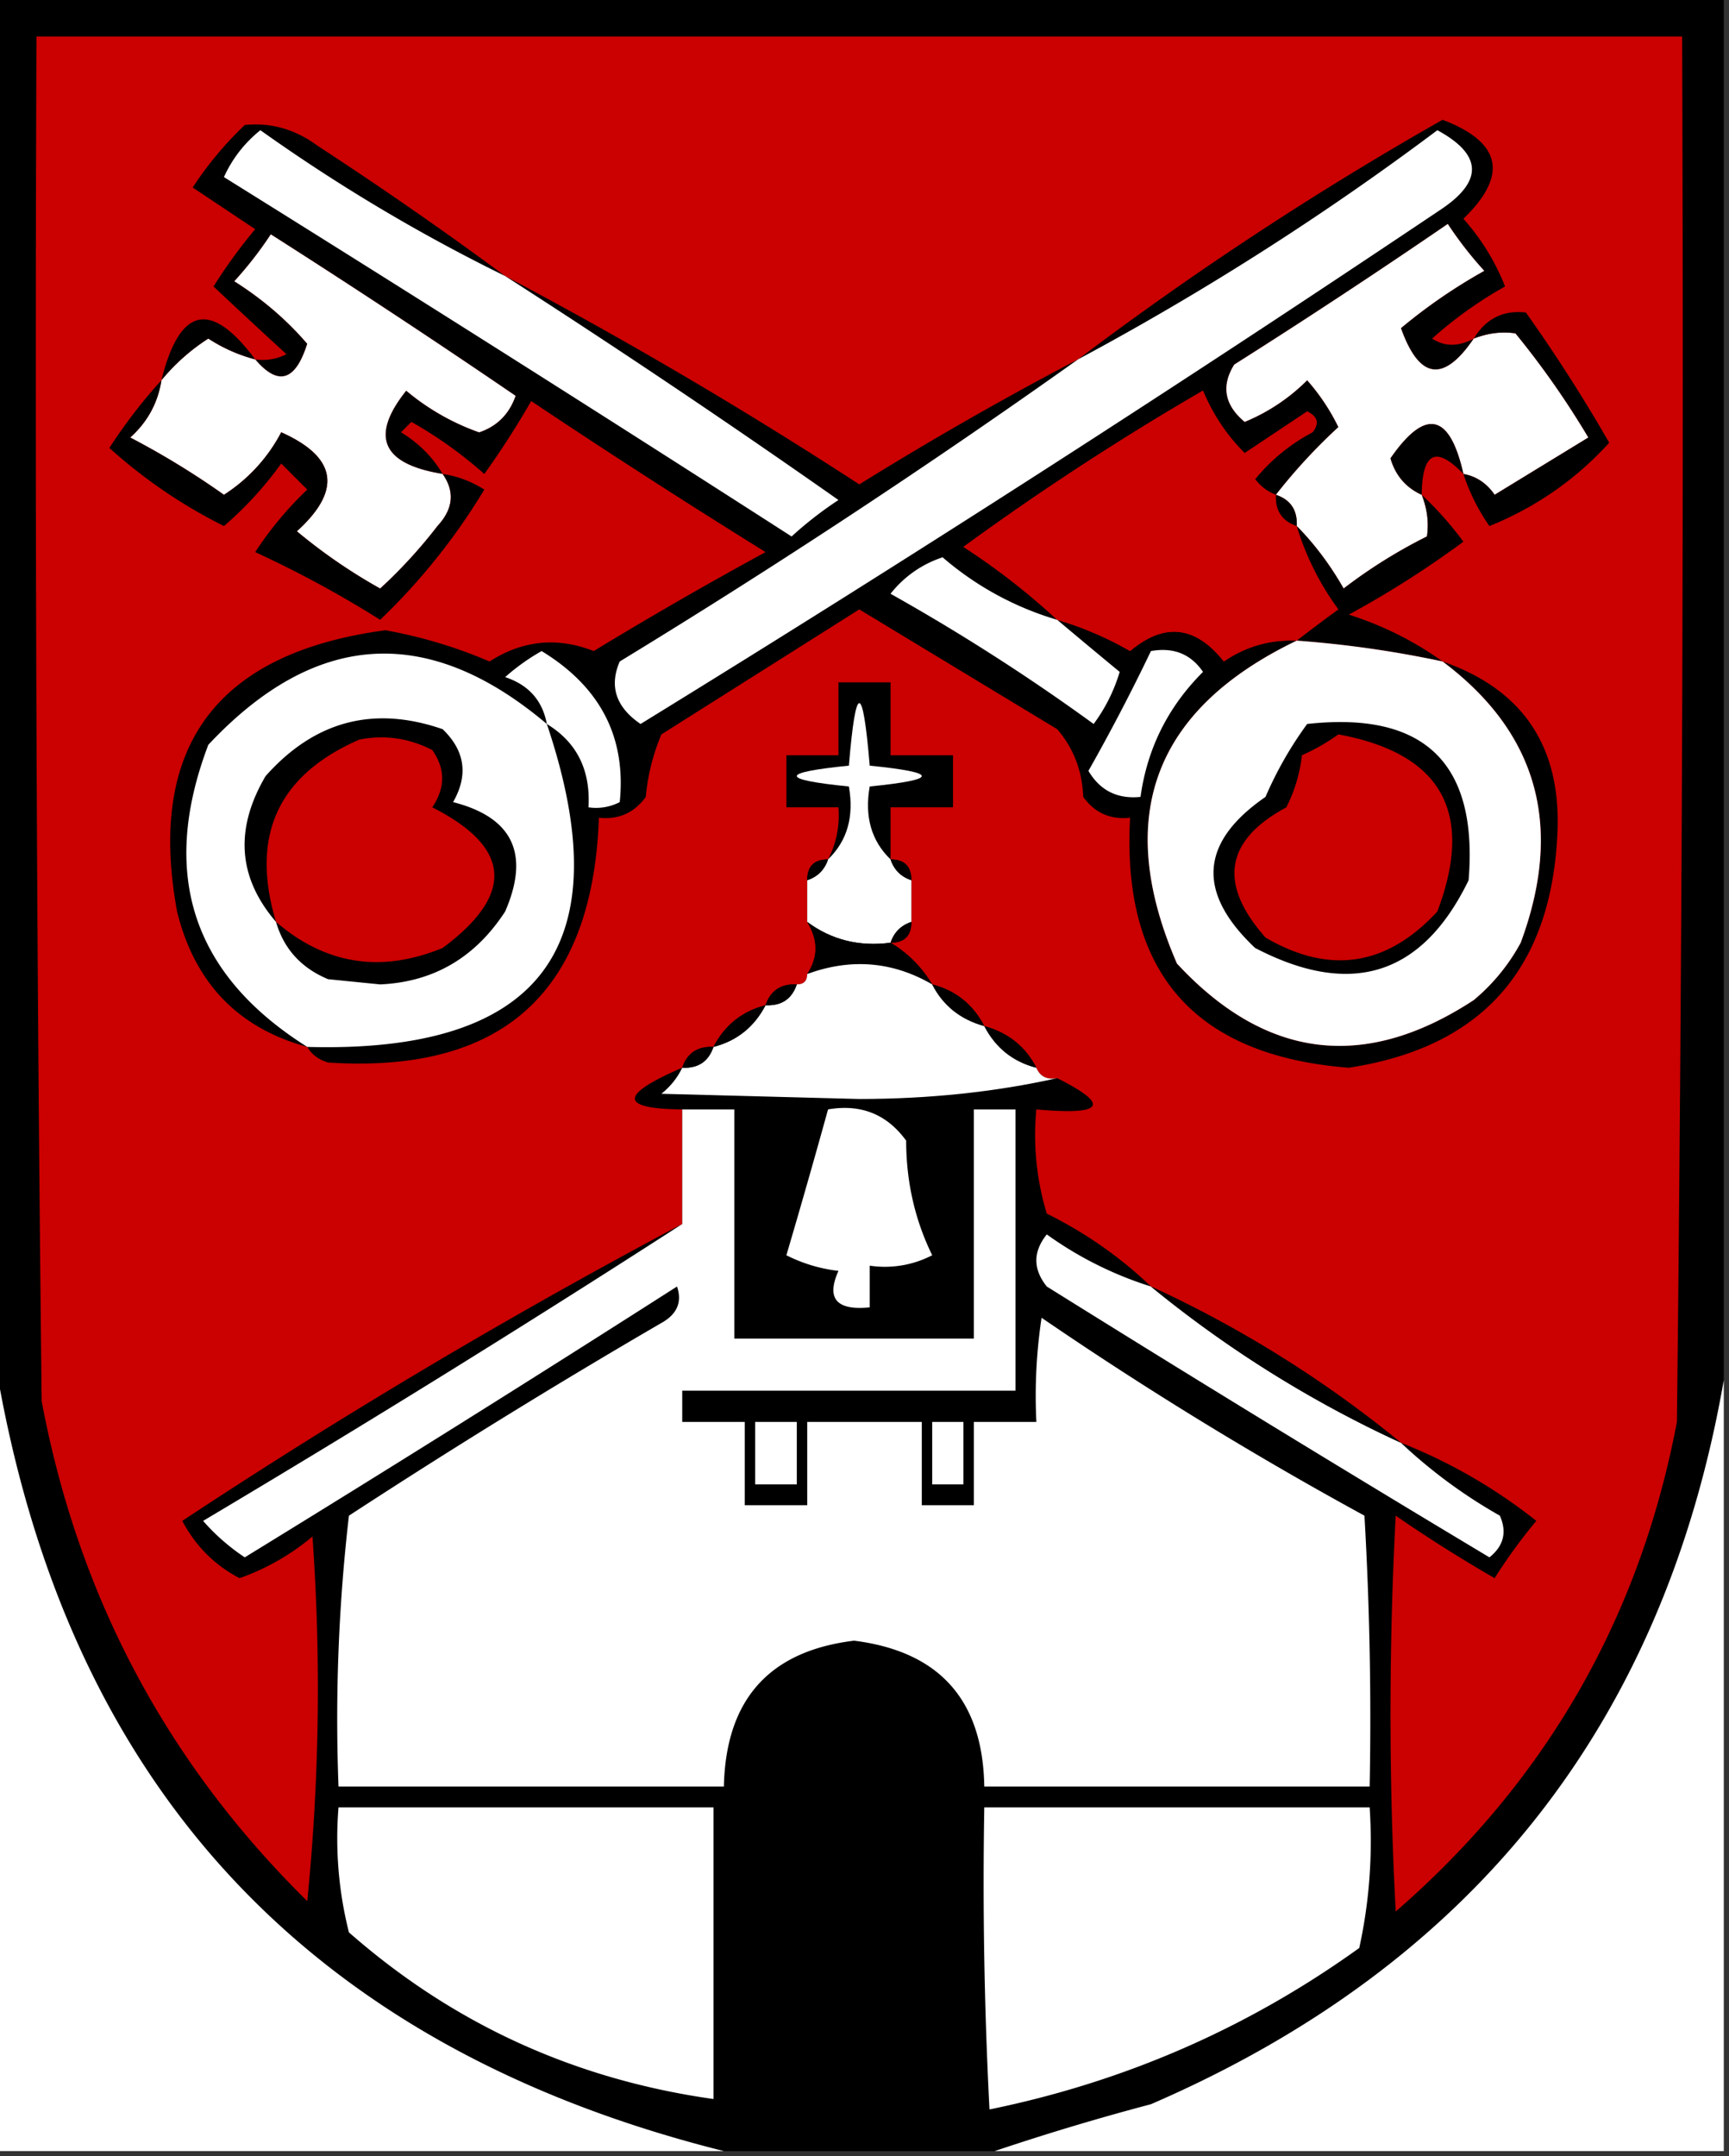 <svg xmlns="http://www.w3.org/2000/svg" width="166" height="207" style="shape-rendering:geometricPrecision;text-rendering:geometricPrecision;image-rendering:optimizeQuality;fill-rule:evenodd;clip-rule:evenodd"><rect width="100%" height="100%" fill="#333333" stroke="none"/><path style="opacity:1" d="M-.5-.5h166v133c-5.755 32.961-24.089 56.128-55 69.5a236.853 236.853 0 0 0-15 4.5h-26c-40.016-10.014-63.349-35.347-70-76V-.5z"/><path style="opacity:1" fill="#cb0000" d="M134.5 138.5a111.036 111.036 0 0 0-24-15c-2.917-2.803-6.25-5.137-10-7a25.87 25.87 0 0 1-1-10c6.496.586 7.163-.414 2-3-.992.172-1.658-.162-2-1-1.039-2.031-2.705-3.365-5-4-1.085-2.087-2.751-3.42-5-4-1.027-1.694-2.36-3.028-4-4 1.333 0 2-.667 2-2v-4c0-1.333-.667-2-2-2v-5h6v-5h-6v-7h-5v7h-5v5h5c.134 1.791-.2 3.458-1 5-1.333 0-2 .667-2 2v4c1.062 1.734 1.062 3.4 0 5 0 .667-.333 1-1 1-1.527-.073-2.527.594-3 2-2.249.58-3.915 1.913-5 4-1.527-.073-2.527.594-3 2-6.059 2.609-6.059 3.942 0 4v11a581.549 581.549 0 0 0-48 28.5c1.285 2.423 3.118 4.256 5.5 5.5a22.566 22.566 0 0 0 7-4 204.725 204.725 0 0 1-.5 35c-13.492-13.279-21.992-29.279-25.5-48-.5-43.665-.667-87.332-.5-131h158c.167 44.335 0 88.668-.5 133-3.572 18.815-12.572 34.482-27 47a361.07 361.07 0 0 1 0-38 139.582 139.582 0 0 0 9.5 6 51.064 51.064 0 0 1 4-5.5 50.755 50.755 0 0 0-13-7.5z"/><path style="opacity:1" d="M48.5 26.5a437.241 437.241 0 0 1 34 20 331.979 331.979 0 0 1 21-12 321.033 321.033 0 0 1 35-23c5.663 2.151 6.33 5.318 2 9.5a21.66 21.66 0 0 1 4 6.5 39.386 39.386 0 0 0-7 5c1.2.792 2.533.792 4 0-2.907 4.269-5.24 3.935-7-1a52.115 52.115 0 0 1 8-5.5 36.005 36.005 0 0 1-3.5-4.5A665.79 665.79 0 0 1 118.5 35c-1.272 2.044-.939 3.878 1 5.5a18.34 18.34 0 0 0 6-4 19.975 19.975 0 0 1 3 4.5 53.93 53.93 0 0 0-6 6.5c-.789-.283-1.456-.783-2-1.5a17.833 17.833 0 0 1 5.5-4.5c.688-.832.521-1.498-.5-2l-6 4a18.19 18.19 0 0 1-4-6 263.535 263.535 0 0 0-23 15 66.07 66.07 0 0 1 9 7 32.147 32.147 0 0 1 7 3c3.286-2.767 6.286-2.434 9 1 2.118-1.446 4.451-2.113 7-2-13.768 6.614-17.601 16.948-11.5 31 8.533 9.2 18.033 10.366 28.5 3.5a18.776 18.776 0 0 0 4.5-5.5c4.138-11.153 1.638-20.153-7.5-27 7.888 2.745 11.555 8.412 11 17-.739 12.738-7.405 20.071-20 22-14.818-1.152-21.818-9.152-21-24-1.89.204-3.39-.463-4.5-2-.093-2.507-.926-4.674-2.5-6.5l-19-11.5-19 12a20.216 20.216 0 0 0-1.5 6c-1.11 1.537-2.61 2.204-4.5 2-.59 16.756-9.257 24.589-26 23.5-.916-.278-1.582-.778-2-1.5-6.648-1.817-10.815-6.15-12.5-13-2.898-15.82 3.77-24.82 20-27a46.093 46.093 0 0 1 10 3c3.185-2.039 6.519-2.372 10-1A396.837 396.837 0 0 1 73.5 53 791.83 791.83 0 0 1 51 38.5a82.434 82.434 0 0 1-4.5 7 40.946 40.946 0 0 0-7-5l-1 1c1.688 1.021 3.021 2.355 4 4-5.843-.945-7.01-3.611-3.5-8a22.56 22.56 0 0 0 7 4c1.714-.576 2.881-1.743 3.5-3.5A875.323 875.323 0 0 0 26 22.5a35.94 35.94 0 0 1-3.5 4.5c2.69 1.698 5.023 3.698 7 6-1.13 3.598-2.796 4.098-5 1.5a4.932 4.932 0 0 0 3-.5 707.533 707.533 0 0 1-7-6.5 51.095 51.095 0 0 1 4-5.5l-6-4a33.859 33.859 0 0 1 5-6c2.517-.257 4.85.41 7 2 6.18 4.03 12.18 8.196 18 12.5z"/><path style="opacity:1" fill="#fefffe" d="M48.5 26.5a935.507 935.507 0 0 1 32 21.5 35.94 35.94 0 0 0-4.5 3.5A4601.299 4601.299 0 0 0 21.5 17a12.134 12.134 0 0 1 3.5-4.5 168.01 168.01 0 0 0 23.5 14zM103.5 34.5a270.362 270.362 0 0 0 34.5-22c4.253 2.309 4.42 4.809.5 7.5a2315.482 2315.482 0 0 1-77 49.5c-2.363-1.614-3.03-3.614-2-6a747.095 747.095 0 0 0 44-29zM141.5 32.5c1.347-.528 2.681-.695 4-.5a82.278 82.278 0 0 1 7 10l-9 5.5c-.765-1.112-1.765-1.779-3-2-1.314-5.84-3.647-6.34-7-1.5.478 1.642 1.478 2.81 3 3.5.528 1.347.695 2.68.5 4a49.302 49.302 0 0 0-8 5c-1.277-2.247-2.777-4.247-4.5-6 .073-1.527-.594-2.527-2-3a53.93 53.93 0 0 1 6-6.5 19.975 19.975 0 0 0-3-4.5 18.34 18.34 0 0 1-6 4c-1.939-1.622-2.272-3.456-1-5.5A665.79 665.79 0 0 0 139 21.5a36.005 36.005 0 0 0 3.5 4.5 52.115 52.115 0 0 0-8 5.5c1.76 4.935 4.093 5.269 7 1zM42.5 45.5c1.186 1.694 1.02 3.36-.5 5a47.31 47.31 0 0 1-5.5 6 52.13 52.13 0 0 1-8-5.5c4.352-3.943 3.852-7.11-1.5-9.5a15.859 15.859 0 0 1-5.5 6 77.958 77.958 0 0 0-9-5.5c1.66-1.488 2.66-3.321 3-5.5a19.354 19.354 0 0 1 4.5-4 15.416 15.416 0 0 0 4.5 2c2.204 2.598 3.87 2.098 5-1.5-1.977-2.302-4.31-4.302-7-6a35.94 35.94 0 0 0 3.5-4.5A875.323 875.323 0 0 1 49.5 38c-.619 1.757-1.786 2.924-3.5 3.5a22.56 22.56 0 0 1-7-4c-3.51 4.389-2.343 7.055 3.5 8z"/><path style="opacity:1" d="M140.5 45.5c1.235.221 2.235.888 3 2l9-5.5a82.278 82.278 0 0 0-7-10c-1.319-.195-2.653-.028-4 .5 1.165-1.916 2.832-2.75 5-2.5 2.864 4.033 5.531 8.2 8 12.5-3.185 3.516-7.018 6.183-11.5 8a19.17 19.17 0 0 1-2.5-5zM24.5 34.5a15.416 15.416 0 0 1-4.5-2 19.354 19.354 0 0 0-4.5 4c1.743-7.052 4.743-7.718 9-2zM15.5 36.5c-.34 2.179-1.34 4.012-3 5.5a77.958 77.958 0 0 1 9 5.5 15.859 15.859 0 0 0 5.5-6c5.352 2.39 5.852 5.557 1.5 9.5a52.13 52.13 0 0 0 8 5.5 47.31 47.31 0 0 0 5.5-6c1.52-1.64 1.686-3.306.5-5 1.422.209 2.755.709 4 1.5a60.674 60.674 0 0 1-10 12.5 104.532 104.532 0 0 0-12-6.5 33.859 33.859 0 0 1 5-6L27 44.5a34.522 34.522 0 0 1-5.5 6 49.144 49.144 0 0 1-11-7.5 50.764 50.764 0 0 1 5-6.5z"/><path style="opacity:1" fill="#cb0000" d="M122.5 47.5c-.073 1.527.594 2.527 2 3a26.381 26.381 0 0 0 4 8 171.832 171.832 0 0 0-4 3c-2.549-.113-4.882.554-7 2-2.714-3.434-5.714-3.767-9-1a32.147 32.147 0 0 0-7-3 66.07 66.07 0 0 0-9-7 263.535 263.535 0 0 1 23-15 18.19 18.19 0 0 0 4 6l6-4c1.021.502 1.188 1.168.5 2a17.833 17.833 0 0 0-5.5 4.5c.544.717 1.211 1.217 2 1.5z"/><path style="opacity:1" d="M140.5 45.5c-2.633-2.746-3.966-2.079-4 2-1.522-.69-2.522-1.858-3-3.5 3.353-4.84 5.686-4.34 7 1.5zM122.5 47.5c1.406.473 2.073 1.473 2 3-1.406-.473-2.073-1.473-2-3zM136.5 47.5a32.634 32.634 0 0 1 4 4.5 94.037 94.037 0 0 1-11 7c3.303 1.06 6.303 2.56 9 4.5a102.867 102.867 0 0 0-14-2c1.265-.98 2.599-1.98 4-3a26.381 26.381 0 0 1-4-8c1.723 1.753 3.223 3.753 4.5 6a49.302 49.302 0 0 1 8-5c.195-1.32.028-2.653-.5-4z"/><path style="opacity:1" fill="#fefffe" d="M101.5 59.5a744.164 744.164 0 0 0 6 5 16.08 16.08 0 0 1-2.5 5A197.83 197.83 0 0 0 85.5 57a10.505 10.505 0 0 1 5-3.5 29.578 29.578 0 0 0 11 6zM124.5 61.5c4.716.346 9.383 1.013 14 2 9.138 6.847 11.638 15.847 7.5 27a18.776 18.776 0 0 1-4.5 5.5c-10.467 6.866-19.967 5.7-28.5-3.5-6.101-14.052-2.268-24.386 11.5-31zM52.5 69.5c7.183 21.29-.483 31.624-23 31-11.037-6.945-14.204-16.612-9.5-29 10.265-10.966 21.099-11.632 32.5-2z"/><path style="opacity:1" fill="#fefffe" d="M52.5 69.5c-.416-2.252-1.749-3.752-4-4.5a20.473 20.473 0 0 1 3.5-2.5c5.634 3.437 8.134 8.27 7.5 14.5a4.932 4.932 0 0 1-3 .5c.208-3.585-1.125-6.251-4-8zM110.5 62.5c2.165-.384 3.832.283 5 2-3.354 3.345-5.354 7.345-6 12-2.216.225-3.883-.608-5-2.5a189.33 189.33 0 0 0 6-11.5z"/><path style="opacity:1" d="M85.5 82.5c-1.844-1.779-2.51-4.112-2-7 6.667-.667 6.667-1.333 0-2-.667-8-1.333-8-2 0-6.667.667-6.667 1.333 0 2 .51 2.888-.156 5.221-2 7 1.844-1.779 2.51-4.112 2-7-6.667-.667-6.667-1.333 0-2 .667-8 1.333-8 2 0 6.667.667 6.667 1.333 0 2-.51 2.888.156 5.221 2 7z"/><path style="opacity:1" fill="#fefffe" d="M85.5 82.5c.333 1 1 1.667 2 2v4c-1 .333-1.667 1-2 2-3.013.393-5.68-.274-8-2v-4c1-.333 1.667-1 2-2 1.844-1.779 2.51-4.112 2-7-6.667-.667-6.667-1.333 0-2 .667-8 1.333-8 2 0 6.667.667 6.667 1.333 0 2-.51 2.888.156 5.221 2 7z"/><path style="opacity:1" d="M26.5 88.5c-3.656-4.25-3.99-8.916-1-14 4.709-5.294 10.375-6.794 17-4.5 2.148 2.075 2.482 4.408 1 7 5.731 1.468 7.398 4.968 5 10.5-2.884 4.436-6.884 6.77-12 7l-5-.5c-2.579-1.076-4.246-2.909-5-5.5zM125.5 69.5c11.255-1.244 16.422 3.756 15.5 15-4.438 9.145-11.272 11.311-20.5 6.5-5.637-5.32-5.304-10.153 1-14.5a35.913 35.913 0 0 1 4-7z"/><path style="opacity:1" fill="#cb0000" d="M26.5 88.5c-2.486-8.259.181-14.092 8-17.5 2.413-.484 4.746-.15 7 1 1.267 1.796 1.267 3.63 0 5.5 7.598 3.851 7.931 8.351 1 13.5-5.901 2.43-11.235 1.597-16-2.5zM128.5 70.5c9.916 1.829 13.083 7.496 9.5 17-4.859 5.258-10.359 6.092-16.5 2.5-4.558-5.153-3.891-9.32 2-12.5a14.72 14.72 0 0 0 1.5-5 19.62 19.62 0 0 0 3.5-2z"/><path style="opacity:1" d="M79.5 82.5c-.333 1-1 1.667-2 2 0-1.333.667-2 2-2zM85.5 82.5c1.333 0 2 .667 2 2-1-.333-1.667-1-2-2zM77.5 88.5c2.32 1.726 4.987 2.393 8 2 1.64.972 2.973 2.306 4 4-3.786-2.204-7.786-2.538-12-1 1.062-1.6 1.062-3.266 0-5zM87.5 88.5c0 1.333-.667 2-2 2 .333-1 1-1.667 2-2z"/><path style="opacity:1" fill="#fefffe" d="M89.5 94.5c1.039 2.031 2.705 3.365 5 4 1.085 2.087 2.751 3.42 5 4 .342.838 1.008 1.172 2 1-5.963 1.33-12.296 1.996-19 2l-19-.5c.88-.708 1.547-1.542 2-2.5 1.527.073 2.527-.594 3-2 2.249-.58 3.915-1.913 5-4 1.527.073 2.527-.594 3-2 .667 0 1-.333 1-1 4.214-1.538 8.214-1.204 12 1z"/><path style="opacity:1" d="M76.5 94.5c-.473 1.406-1.473 2.073-3 2 .473-1.406 1.473-2.073 3-2zM89.5 94.5c2.249.58 3.915 1.913 5 4-2.295-.635-3.961-1.969-5-4zM73.5 96.5c-1.085 2.087-2.751 3.42-5 4 1.085-2.087 2.751-3.42 5-4zM94.5 98.5c2.295.635 3.961 1.969 5 4-2.249-.58-3.915-1.913-5-4zM68.5 100.5c-.473 1.406-1.473 2.073-3 2 .473-1.406 1.473-2.073 3-2z"/><path style="opacity:1" fill="#fefffe" d="M65.5 106.5h5v22h23v-22h4v27h-32v3h6v8h6v-8h11v8h5v-8h6c-.165-3.35.002-6.683.5-10a362.608 362.608 0 0 0 31 19c.5 8.66.666 17.327.5 26h-37c-.136-8.301-4.303-12.968-12.5-14-8.153.991-12.32 5.658-12.5 14h-37a169.875 169.875 0 0 1 1-26 687.765 687.765 0 0 1 30-18.5c1.507-.837 2.007-2.004 1.5-3.5a2654.08 2654.08 0 0 1-41.5 26 19.885 19.885 0 0 1-4-3.5 1487.46 1487.46 0 0 0 46-28.5v-11z"/><path style="opacity:1" fill="#fefffe" d="M79.5 106.5c3.152-.541 5.652.459 7.5 3 .003 3.936.836 7.603 2.5 11a9.86 9.86 0 0 1-6 1v4c-3.194.324-4.194-.842-3-3.5a14.72 14.72 0 0 1-5-1.5 854.293 854.293 0 0 0 4-14zM110.5 123.5a111.036 111.036 0 0 0 24 15 48.915 48.915 0 0 0 9.5 7c.699 1.574.365 2.907-1 4a2746.564 2746.564 0 0 1-42.5-26c-1.333-1.667-1.333-3.333 0-5a35.158 35.158 0 0 0 10 5z"/><path style="opacity:1" d="M110.5 123.5a111.036 111.036 0 0 1 24 15 111.036 111.036 0 0 1-24-15z"/><path style="opacity:1" fill="#fefffe" d="M-.5 130.5c6.651 40.653 29.985 65.986 70 76h-70v-76zM165.5 132.5v74h-70a236.853 236.853 0 0 1 15-4.5c30.911-13.372 49.245-36.539 55-69.5zM72.5 136.5h4v6h-4v-6zM89.5 136.5h3v6h-3v-6z"/><path style="opacity:1" fill="#fefffe" d="M32.5 173.5h36v28c-13.328-1.879-24.994-7.212-35-16a36.872 36.872 0 0 1-1-12zM94.5 173.5h37c.3 4.599-.033 9.099-1 13.5-10.677 7.675-22.51 12.842-35.5 15.5-.5-9.661-.666-19.328-.5-29z"/></svg>